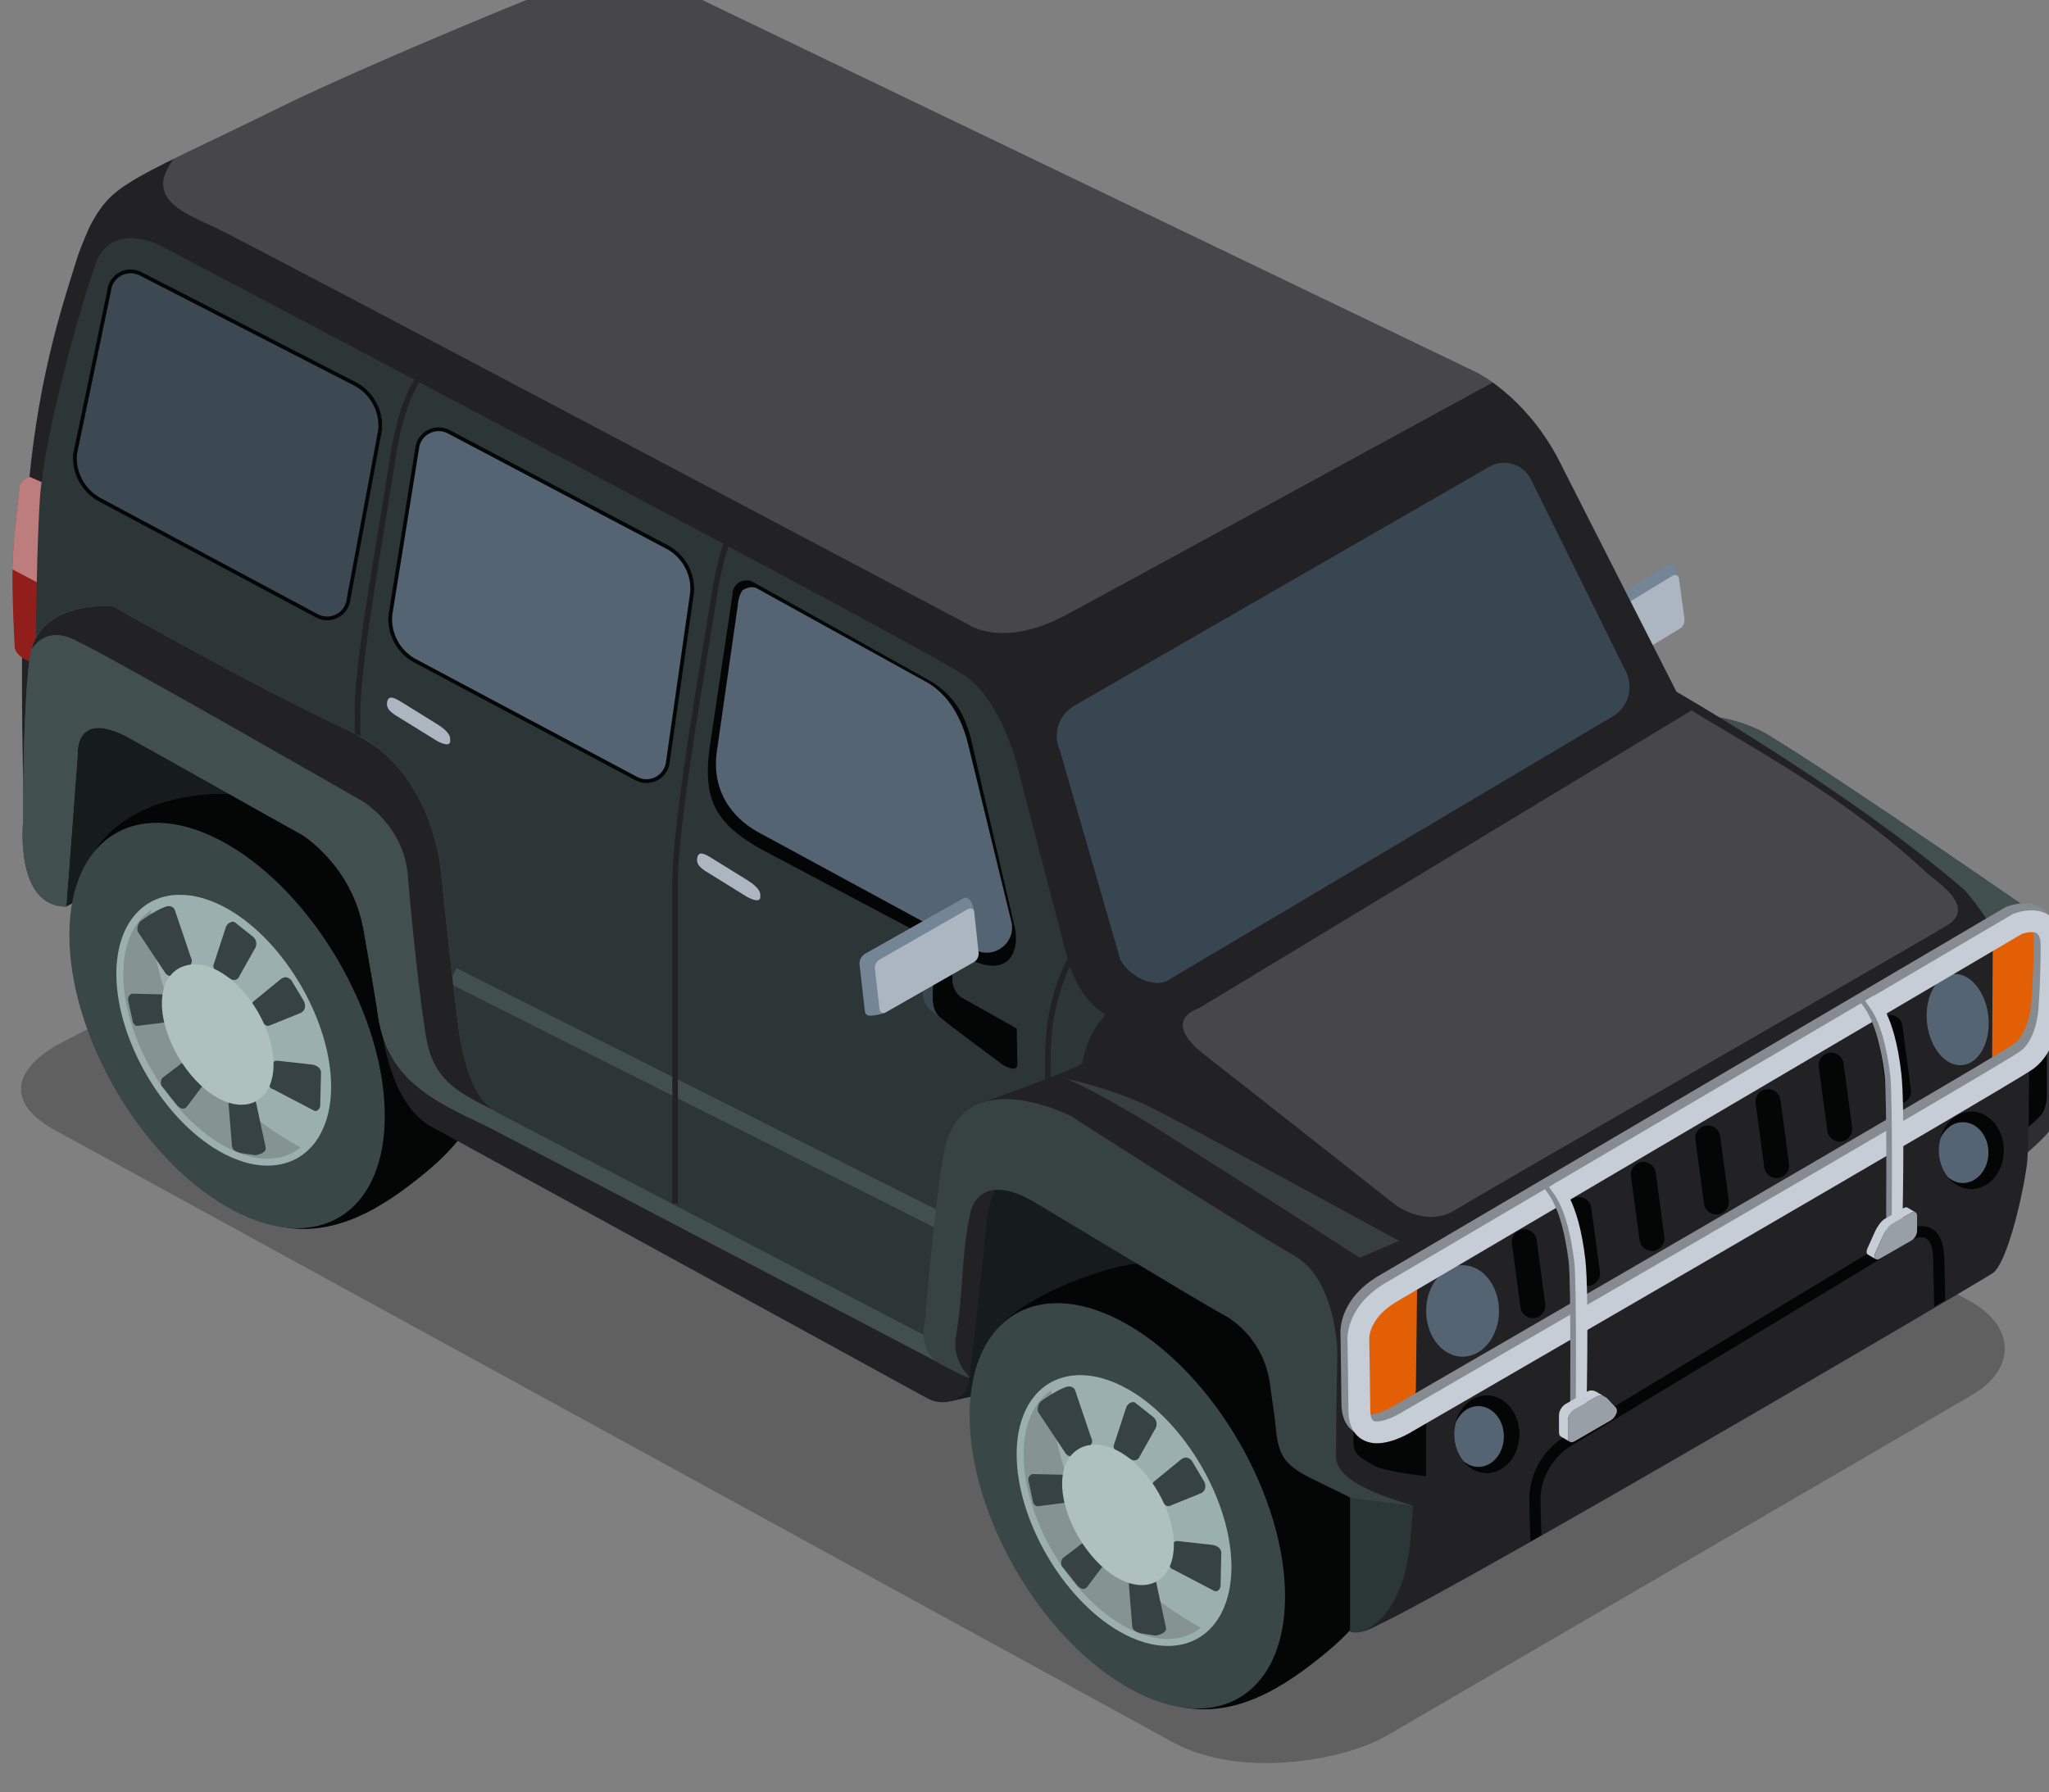 <?xml version="1.0" encoding="UTF-8" standalone="no"?>
<!-- Created with Inkscape (http://www.inkscape.org/) -->

<svg
   xmlns:dc="http://purl.org/dc/elements/1.1/"
   xmlns:cc="http://creativecommons.org/ns#"
   xmlns:rdf="http://www.w3.org/1999/02/22-rdf-syntax-ns#"
   xmlns:svg="http://www.w3.org/2000/svg"
   xmlns="http://www.w3.org/2000/svg"
   xmlns:sodipodi="http://sodipodi.sourceforge.net/DTD/sodipodi-0.dtd"
   xmlns:inkscape="http://www.inkscape.org/namespaces/inkscape"
   width="49.437mm"
   height="43.256mm"
   viewBox="0 0 49.437 43.256"
   version="1.1"
   id="svg300755"
   inkscape:version="0.92.3 (2405546, 2018-03-11)"
   sodipodi:docname="2.svg">
  <rect x="0" y="0" width="49.437" height="43.256" fill="#808080" stroke="none"/>
  <defs
     id="defs300749">
    <clipPath
       clipPathUnits="userSpaceOnUse"
       id="clipPath3256">
      <path
         d="M 1871.12,3284.99 H 2041.3 V 3181.1 h -170.18 z"
         id="path3254"
         inkscape:connector-curvature="0" />
    </clipPath>
    <clipPath
       clipPathUnits="userSpaceOnUse"
       id="clipPath3364">
      <path
         d="m 1903.91,3253.78 h 46.12 v -36.96 h -46.12 z"
         id="path3362"
         inkscape:connector-curvature="0" />
    </clipPath>
    <linearGradient
       x1="0"
       y1="0"
       x2="1"
       y2="0"
       gradientUnits="userSpaceOnUse"
       gradientTransform="matrix(46.115,0,0,-46.115,1903.914,3235.296)"
       spreadMethod="pad"
       id="linearGradient3374">
      <stop
         style="stop-opacity:1;stop-color:#e9e9ea"
         offset="0"
         id="stop3370" />
      <stop
         style="stop-opacity:1;stop-color:#000000"
         offset="1"
         id="stop3372" />
    </linearGradient>
    <clipPath
       clipPathUnits="userSpaceOnUse"
       id="clipPath3400">
      <path
         d="M 1876.66,3270.04 H 1907 v -34.85 h -30.34 z"
         id="path3398"
         inkscape:connector-curvature="0" />
    </clipPath>
    <clipPath
       clipPathUnits="userSpaceOnUse"
       id="clipPath3456">
      <path
         d="m 1978.52,3227.8 h 19.07 v -5.47 h -19.07 z"
         id="path3454"
         inkscape:connector-curvature="0" />
    </clipPath>
    <clipPath
       clipPathUnits="userSpaceOnUse"
       id="clipPath3472">
      <path
         d="m 2019.5,3255.73 h 18.56 v -5.92 h -18.56 z"
         id="path3470"
         inkscape:connector-curvature="0" />
    </clipPath>
    <clipPath
       clipPathUnits="userSpaceOnUse"
       id="clipPath3548">
      <path
         d="m 1965.85,3279.43 h 36.68 v -40.81 h -36.68 z"
         id="path3546"
         inkscape:connector-curvature="0" />
    </clipPath>
    <clipPath
       clipPathUnits="userSpaceOnUse"
       id="clipPath3572">
      <path
         d="m 1934.03,3265.36 h 35.96 v -20.11 h -35.96 z"
         id="path3570"
         inkscape:connector-curvature="0" />
    </clipPath>
    <clipPath
       clipPathUnits="userSpaceOnUse"
       id="clipPath3588">
      <path
         d="m 1968.3,3281.89 h 18.96 v -15.71 h -18.96 z"
         id="path3586"
         inkscape:connector-curvature="0" />
    </clipPath>
    <clipPath
       clipPathUnits="userSpaceOnUse"
       id="clipPath3616">
      <path
         d="m 1883.1,3257.87 h 13.66 v -17.73 h -13.66 z"
         id="path3614"
         inkscape:connector-curvature="0" />
    </clipPath>
    <clipPath
       clipPathUnits="userSpaceOnUse"
       id="clipPath3648">
      <path
         d="m 1962.79,3215.09 h 13.66 v -17.73 h -13.66 z"
         id="path3646"
         inkscape:connector-curvature="0" />
    </clipPath>
    <clipPath
       clipPathUnits="userSpaceOnUse"
       id="clipPath4878">
      <path
         d="m 2061.6,3267.68 h 152.56 V 3181.1 H 2061.6 Z"
         id="path4876"
         inkscape:connector-curvature="0" />
    </clipPath>
    <clipPath
       clipPathUnits="userSpaceOnUse"
       id="clipPath4914">
      <path
         d="m 2082.5,3242.21 h 9.15 v -12.67 h -9.15 z"
         id="path4912"
         inkscape:connector-curvature="0" />
    </clipPath>
    <clipPath
       clipPathUnits="userSpaceOnUse"
       id="clipPath4966">
      <path
         d="m 2145.07,3236.4 h 66.94 v -37.97 h -66.94 z"
         id="path4964"
         inkscape:connector-curvature="0" />
    </clipPath>
    <clipPath
       clipPathUnits="userSpaceOnUse"
       id="clipPath4982">
      <path
         d="m 2162.29,3210.49 h 20.74 v -9.74 h -20.74 z"
         id="path4980"
         inkscape:connector-curvature="0" />
    </clipPath>
    <clipPath
       clipPathUnits="userSpaceOnUse"
       id="clipPath5030">
      <path
         d="m 2147.61,3204.98 h 9.51 v -12.33 h -9.51 z"
         id="path5028"
         inkscape:connector-curvature="0" />
    </clipPath>
    <clipPath
       clipPathUnits="userSpaceOnUse"
       id="clipPath5050">
      <path
         d="m 2206.61,3230.91 h 4.66 v -14.56 h -4.66 z"
         id="path5048"
         inkscape:connector-curvature="0" />
    </clipPath>
    <clipPath
       clipPathUnits="userSpaceOnUse"
       id="clipPath5090">
      <path
         d="m 2174.5,3206.23 h 3.34 v -3.87 h -3.34 z"
         id="path5088"
         inkscape:connector-curvature="0" />
    </clipPath>
    <clipPath
       clipPathUnits="userSpaceOnUse"
       id="clipPath5110">
      <path
         d="m 2095.48,3284.67 h 66.22 v -31.51 h -66.22 z"
         id="path5108"
         inkscape:connector-curvature="0" />
    </clipPath>
    <clipPath
       clipPathUnits="userSpaceOnUse"
       id="clipPath5126">
      <path
         d="m 2151.87,3244.72 h 52.47 v -30.78 h -52.47 z"
         id="path5124"
         inkscape:connector-curvature="0" />
    </clipPath>
    <clipPath
       clipPathUnits="userSpaceOnUse"
       id="clipPath5154">
      <path
         d="m 2107.59,3258.5 h 34.46 v -55.02 h -34.46 z"
         id="path5152"
         inkscape:connector-curvature="0" />
    </clipPath>
    <clipPath
       clipPathUnits="userSpaceOnUse"
       id="clipPath5186">
      <path
         d="m 2127.21,3230.54 h 9.83 v -4.24 h -9.83 z"
         id="path5184"
         inkscape:connector-curvature="0" />
    </clipPath>
    <clipPath
       clipPathUnits="userSpaceOnUse"
       id="clipPath5202">
      <path
         d="m 2072.49,3287.76 h 42.38 v -19.31 h -42.38 z"
         id="path5200"
         inkscape:connector-curvature="0" />
    </clipPath>
    <clipPath
       clipPathUnits="userSpaceOnUse"
       id="clipPath5846">
      <path
         d="m 441.461,3261.88 h 146.603 v -78.61 H 441.461 Z"
         id="path5844"
         inkscape:connector-curvature="0" />
    </clipPath>
    <clipPath
       clipPathUnits="userSpaceOnUse"
       id="clipPath5862">
      <path
         d="m 534.447,3228.29 h 53.047 v -31.76 h -53.047 z"
         id="path5860"
         inkscape:connector-curvature="0" />
    </clipPath>
    <clipPath
       clipPathUnits="userSpaceOnUse"
       id="clipPath5910">
      <path
         d="m 455.897,3259.95 h 58.405 v -62.97 h -58.405 z"
         id="path5908"
         inkscape:connector-curvature="0" />
    </clipPath>
    <clipPath
       clipPathUnits="userSpaceOnUse"
       id="clipPath5926">
      <path
         d="m 480.153,3255.43 h 5.279 v -42.72 h -5.279 z"
         id="path5924"
         inkscape:connector-curvature="0" />
    </clipPath>
    <clipPath
       clipPathUnits="userSpaceOnUse"
       id="clipPath5942">
      <path
         d="m 449.698,3262.12 h 114.897 v -58.11 H 449.698 Z"
         id="path5940"
         inkscape:connector-curvature="0" />
    </clipPath>
    <clipPath
       clipPathUnits="userSpaceOnUse"
       id="clipPath5958">
      <path
         d="m 569.722,3240.37 h 13.569 v -25.21 h -13.569 z"
         id="path5956"
         inkscape:connector-curvature="0" />
    </clipPath>
    <clipPath
       clipPathUnits="userSpaceOnUse"
       id="clipPath216">
      <path
         d="M 1347.02,3255.05 H 1482.6 V 3181.1 H 1347.02 Z"
         id="path214"
         inkscape:connector-curvature="0" />
    </clipPath>
    <clipPath
       clipPathUnits="userSpaceOnUse"
       id="clipPath368">
      <path
         d="m 1426.42,3253.06 h 52.99 v -34.62 h -52.99 z"
         id="path366"
         inkscape:connector-curvature="0" />
    </clipPath>
    <clipPath
       clipPathUnits="userSpaceOnUse"
       id="clipPath384">
      <path
         d="m 1418.31,3227.91 h 22.89 v -12.26 h -22.89 z"
         id="path382"
         inkscape:connector-curvature="0" />
    </clipPath>
    <clipPath
       clipPathUnits="userSpaceOnUse"
       id="clipPath408">
      <path
         d="m 1346.43,3269.04 h 2.26 v -7.33 h -2.26 z"
         id="path406"
         inkscape:connector-curvature="0" />
    </clipPath>
    <clipPath
       clipPathUnits="userSpaceOnUse"
       id="clipPath620">
      <path
         d="m 1356.73,3303.72 h 90.88 v -45.36 h -90.88 z"
         id="path618"
         inkscape:connector-curvature="0" />
    </clipPath>
    <clipPath
       clipPathUnits="userSpaceOnUse"
       id="clipPath636">
      <path
         d="m 1522.66,3261.56 h 147.27 v -80.46 h -147.27 z"
         id="path634"
         inkscape:connector-curvature="0" />
    </clipPath>
    <clipPath
       clipPathUnits="userSpaceOnUse"
       id="clipPath820">
      <path
         d="M 1557.54,3229.73 Z"
         id="path818"
         inkscape:connector-curvature="0" />
    </clipPath>
    <clipPath
       clipPathUnits="userSpaceOnUse"
       id="clipPath852">
      <path
         d="m 1566.63,3300.03 h 94.05 v -50.97 h -94.05 z"
         id="path850"
         inkscape:connector-curvature="0" />
    </clipPath>
    <clipPath
       clipPathUnits="userSpaceOnUse"
       id="clipPath896">
      <path
         d="m 1626.43,3225.22 h 4.82 v -15.59 h -4.82 z"
         id="path894"
         inkscape:connector-curvature="0" />
    </clipPath>
    <clipPath
       clipPathUnits="userSpaceOnUse"
       id="clipPath916">
      <path
         d="m 1668.97,3248.32 h 4.16 v -14.83 h -4.16 z"
         id="path914"
         inkscape:connector-curvature="0" />
    </clipPath>
    <clipPath
       clipPathUnits="userSpaceOnUse"
       id="clipPath932">
      <path
         d="m 1623.86,3209.27 h 5.41 v -13.89 h -5.41 z"
         id="path930"
         inkscape:connector-curvature="0" />
    </clipPath>
    <clipPath
       clipPathUnits="userSpaceOnUse"
       id="clipPath984">
      <path
         d="M 2241.54,3263.38 H 2392.1 V 3181.1 H 2241.54 Z"
         id="path982"
         inkscape:connector-curvature="0" />
    </clipPath>
    <clipPath
       clipPathUnits="userSpaceOnUse"
       id="clipPath1068">
      <path
         d="m 2250.46,3246.87 h 10.19 v -13.23 h -10.19 z"
         id="path1066"
         inkscape:connector-curvature="0" />
    </clipPath>
    <clipPath
       clipPathUnits="userSpaceOnUse"
       id="clipPath1096">
      <path
         d="m 2325.12,3205.39 h 10.19 v -13.23 h -10.19 z"
         id="path1094"
         inkscape:connector-curvature="0" />
    </clipPath>
    <clipPath
       clipPathUnits="userSpaceOnUse"
       id="clipPath1116">
      <path
         d="m 2341.56,3247.6 h 48.81 v -37.16 h -48.81 z"
         id="path1114"
         inkscape:connector-curvature="0" />
    </clipPath>
    <clipPath
       clipPathUnits="userSpaceOnUse"
       id="clipPath1152">
      <path
         d="m 2261.03,3256.13 h 5.5 v -8.41 h -5.5 z"
         id="path1150"
         inkscape:connector-curvature="0" />
    </clipPath>
    <clipPath
       clipPathUnits="userSpaceOnUse"
       id="clipPath1172">
      <path
         d="m 2346.72,3241.54 h 46.4 v -33.45 h -46.4 z"
         id="path1170"
         inkscape:connector-curvature="0" />
    </clipPath>
    <clipPath
       clipPathUnits="userSpaceOnUse"
       id="clipPath1192">
      <path
         d="m 2266.76,3261.85 h 43.66 v -45.63 h -43.66 z"
         id="path1190"
         inkscape:connector-curvature="0" />
    </clipPath>
    <clipPath
       clipPathUnits="userSpaceOnUse"
       id="clipPath1216">
      <path
         d="m 2243.45,3285.5 h 63.5 v -24.87 h -63.5 z"
         id="path1214"
         inkscape:connector-curvature="0" />
    </clipPath>
    <clipPath
       clipPathUnits="userSpaceOnUse"
       id="clipPath1236">
      <path
         d="m 2297.91,3280.49 h 66.9 v -34.76 h -66.9 z"
         id="path1234"
         inkscape:connector-curvature="0" />
    </clipPath>
    <clipPath
       clipPathUnits="userSpaceOnUse"
       id="clipPath1252">
      <path
         d="m 2364.67,3231.43 h 22.31 v -17.6 h -22.31 z"
         id="path1250"
         inkscape:connector-curvature="0" />
    </clipPath>
    <clipPath
       clipPathUnits="userSpaceOnUse"
       id="clipPath1280">
      <path
         d="m 2419.57,3263.23 h 158.01 v -82.13 h -158.01 z"
         id="path1278"
         inkscape:connector-curvature="0" />
    </clipPath>
    <clipPath
       clipPathUnits="userSpaceOnUse"
       id="clipPath1300">
      <path
         d="m 2526.61,3269.04 h 4.28 v -7.82 h -4.28 z"
         id="path1298"
         inkscape:connector-curvature="0" />
    </clipPath>
    <clipPath
       clipPathUnits="userSpaceOnUse"
       id="clipPath1400">
      <path
         d="m 2482.43,3253.79 h 83.72 v -49.2 h -83.72 z"
         id="path1398"
         inkscape:connector-curvature="0" />
    </clipPath>
    <clipPath
       clipPathUnits="userSpaceOnUse"
       id="clipPath1416">
      <path
         d="m 2423,3257.2 h 97.84 v -69.67 H 2423 Z"
         id="path1414"
         inkscape:connector-curvature="0" />
    </clipPath>
    <clipPath
       clipPathUnits="userSpaceOnUse"
       id="clipPath1432">
      <path
         d="m 2432.04,3283.95 h 141.05 v -93.24 h -141.05 z"
         id="path1430"
         inkscape:connector-curvature="0" />
    </clipPath>
    <clipPath
       clipPathUnits="userSpaceOnUse"
       id="clipPath1460">
      <path
         d="m 2568.33,3223.82 h 4.76 v -11.13 h -4.76 z"
         id="path1458"
         inkscape:connector-curvature="0" />
    </clipPath>
    <clipPath
       clipPathUnits="userSpaceOnUse"
       id="clipPath1488">
      <path
         d="m 2566.17,3235.24 h 4.5 v -6.52 h -4.5 z"
         id="path1486"
         inkscape:connector-curvature="0" />
    </clipPath>
    <clipPath
       clipPathUnits="userSpaceOnUse"
       id="clipPath1556">
      <path
         d="m 2507.78,3227.36 h 20.83 v -6.02 h -20.83 z"
         id="path1554"
         inkscape:connector-curvature="0" />
    </clipPath>
    <clipPath
       clipPathUnits="userSpaceOnUse"
       id="clipPath1576">
      <path
         d="m 2546.07,3247.24 h 10.1 v -10.8 h -10.1 z"
         id="path1574"
         inkscape:connector-curvature="0" />
    </clipPath>
    <clipPath
       clipPathUnits="userSpaceOnUse"
       id="clipPath1604">
      <path
         d="m 2428.93,3263.96 h 11.87 v -10.86 h -11.87 z"
         id="path1602"
         inkscape:connector-curvature="0" />
    </clipPath>
    <clipPath
       clipPathUnits="userSpaceOnUse"
       id="clipPath1636">
      <path
         d="m 2521.04,3197.55 h 16.61 v -7.84 h -16.61 z"
         id="path1634"
         inkscape:connector-curvature="0" />
    </clipPath>
    <clipPath
       clipPathUnits="userSpaceOnUse"
       id="clipPath1664">
      <path
         d="m 2459.87,3238.17 h 8.56 v -3.12 h -8.56 z"
         id="path1662"
         inkscape:connector-curvature="0" />
    </clipPath>
    <clipPath
       clipPathUnits="userSpaceOnUse"
       id="clipPath1712">
      <path
         d="m 2476.6,3269.18 h 53.16 v -34.71 h -53.16 z"
         id="path1710"
         inkscape:connector-curvature="0" />
    </clipPath>
    <clipPath
       clipPathUnits="userSpaceOnUse"
       id="clipPath1740">
      <path
         d="m 2477.14,3271.22 h 58.05 v -40.05 h -58.05 z"
         id="path1738"
         inkscape:connector-curvature="0" />
    </clipPath>
    <clipPath
       clipPathUnits="userSpaceOnUse"
       id="clipPath3256-1">
      <path
         d="M 1871.12,3284.99 H 2041.3 V 3181.1 h -170.18 z"
         id="path3254-5"
         inkscape:connector-curvature="0" />
    </clipPath>
    <clipPath
       clipPathUnits="userSpaceOnUse"
       id="clipPath3364-0">
      <path
         d="m 1903.91,3253.78 h 46.12 v -36.96 h -46.12 z"
         id="path3362-3"
         inkscape:connector-curvature="0" />
    </clipPath>
    <clipPath
       clipPathUnits="userSpaceOnUse"
       id="clipPath3400-4">
      <path
         d="M 1876.66,3270.04 H 1907 v -34.85 h -30.34 z"
         id="path3398-7"
         inkscape:connector-curvature="0" />
    </clipPath>
    <clipPath
       clipPathUnits="userSpaceOnUse"
       id="clipPath3456-4">
      <path
         d="m 1978.52,3227.8 h 19.07 v -5.47 h -19.07 z"
         id="path3454-4"
         inkscape:connector-curvature="0" />
    </clipPath>
    <clipPath
       clipPathUnits="userSpaceOnUse"
       id="clipPath3472-7">
      <path
         d="m 2019.5,3255.73 h 18.56 v -5.92 h -18.56 z"
         id="path3470-2"
         inkscape:connector-curvature="0" />
    </clipPath>
    <clipPath
       clipPathUnits="userSpaceOnUse"
       id="clipPath3548-8">
      <path
         d="m 1965.85,3279.43 h 36.68 v -40.81 h -36.68 z"
         id="path3546-9"
         inkscape:connector-curvature="0" />
    </clipPath>
    <clipPath
       clipPathUnits="userSpaceOnUse"
       id="clipPath3572-1">
      <path
         d="m 1934.03,3265.36 h 35.96 v -20.11 h -35.96 z"
         id="path3570-2"
         inkscape:connector-curvature="0" />
    </clipPath>
    <clipPath
       clipPathUnits="userSpaceOnUse"
       id="clipPath3588-6">
      <path
         d="m 1968.3,3281.89 h 18.96 v -15.71 h -18.96 z"
         id="path3586-4"
         inkscape:connector-curvature="0" />
    </clipPath>
    <clipPath
       clipPathUnits="userSpaceOnUse"
       id="clipPath3616-7">
      <path
         d="m 1883.1,3257.87 h 13.66 v -17.73 h -13.66 z"
         id="path3614-7"
         inkscape:connector-curvature="0" />
    </clipPath>
    <clipPath
       clipPathUnits="userSpaceOnUse"
       id="clipPath3648-7">
      <path
         d="m 1962.79,3215.09 h 13.66 v -17.73 h -13.66 z"
         id="path3646-5"
         inkscape:connector-curvature="0" />
    </clipPath>
    <clipPath
       clipPathUnits="userSpaceOnUse"
       id="clipPath216-1">
      <path
         d="M 1347.02,3255.05 H 1482.6 V 3181.1 H 1347.02 Z"
         id="path214-7"
         inkscape:connector-curvature="0" />
    </clipPath>
    <clipPath
       clipPathUnits="userSpaceOnUse"
       id="clipPath368-2">
      <path
         d="m 1426.42,3253.06 h 52.99 v -34.62 h -52.99 z"
         id="path366-5"
         inkscape:connector-curvature="0" />
    </clipPath>
    <clipPath
       clipPathUnits="userSpaceOnUse"
       id="clipPath384-7">
      <path
         d="m 1418.31,3227.91 h 22.89 v -12.26 h -22.89 z"
         id="path382-7"
         inkscape:connector-curvature="0" />
    </clipPath>
    <clipPath
       clipPathUnits="userSpaceOnUse"
       id="clipPath408-3">
      <path
         d="m 1346.43,3269.04 h 2.26 v -7.33 h -2.26 z"
         id="path406-5"
         inkscape:connector-curvature="0" />
    </clipPath>
    <clipPath
       clipPathUnits="userSpaceOnUse"
       id="clipPath620-8">
      <path
         d="m 1356.73,3303.72 h 90.88 v -45.36 h -90.88 z"
         id="path618-6"
         inkscape:connector-curvature="0" />
    </clipPath>
  </defs>
  <sodipodi:namedview
     id="base"
     pagecolor="#ffffff"
     bordercolor="#666666"
     borderopacity="1.0"
     inkscape:pageopacity="0.0"
     inkscape:pageshadow="2"
     inkscape:zoom="0.35"
     inkscape:cx="275.78633"
     inkscape:cy="-397.69611"
     inkscape:document-units="mm"
     inkscape:current-layer="layer1"
     showgrid="false"
     inkscape:window-width="1366"
     inkscape:window-height="716"
     inkscape:window-x="-8"
     inkscape:window-y="-8"
     inkscape:window-maximized="1"
     fit-margin-top="0"
     fit-margin-left="0"
     fit-margin-right="0"
     fit-margin-bottom="0" />
  <g
     inkscape:label="Layer 1"
     inkscape:groupmode="layer"
     id="layer1"
     transform="translate(150.454,-0.353)">
    <g
       transform="matrix(0.353,0,0,-0.353,-625.443,1165.831)"
       id="g194389">
      <g
         id="g210">
        <g
           id="g212" />
        <g
           id="g224">
          <g
             style="opacity:0.33"
             id="g222"
             clip-path="url(#clipPath216-1)">
            <g
               id="g220"
               transform="translate(1480.303,3212.638)">
              <path
                 inkscape:connector-curvature="0"
                 id="path218"
                 style="fill:#1d1d1f;fill-opacity:1;fill-rule:nonzero;stroke:none"
                 d="m 0,0 c 3.053,-1.762 3.071,-4.621 0.033,-6.387 l -39.971,-23.272 c -3.035,-1.761 -10.33,-3.032 -14.962,-0.265 l -76.252,41.76 c -3.051,1.763 -2.727,3.947 0.304,5.708 l 45.24,23.544 c 3.037,1.763 7.972,1.763 11.026,0.002 z" />
            </g>
          </g>
        </g>
      </g>
      <g
         transform="translate(1438.714,3213.256)"
         id="g226">
        <path
           inkscape:connector-curvature="0"
           id="path228"
           style="fill:#2e2e30;fill-opacity:1;fill-rule:nonzero;stroke:none"
           d="m 0,0 45.204,25.092 c 0,0 2.115,0.38 2.469,-1.505 0.258,-1.38 0.156,-9.171 0.156,-9.171 0,0 -0.008,-2.22 -0.886,-3.353 C 45.806,9.592 39.986,5.177 39.986,5.177 Z" />
      </g>
      <g
         transform="translate(1485.48,3229.953)"
         id="g230">
        <path
           inkscape:connector-curvature="0"
           id="path232"
           style="fill:#040505;fill-opacity:1;fill-rule:nonzero;stroke:none"
           d="m 0,0 v -3.13 c 0,0 0.031,-0.573 -0.221,-1.149 -0.256,-0.573 -1.95,-1.787 -1.95,-1.787 l -0.159,4.469 z" />
      </g>
      <g
         transform="translate(1459.594,3263.027)"
         id="g234">
        <path
           inkscape:connector-curvature="0"
           id="path236"
           style="fill:#748696;fill-opacity:1;fill-rule:nonzero;stroke:none"
           d="m 0,0 -6.648,-4 c -0.256,-0.164 -0.391,-0.462 -0.348,-0.763 l 0.456,-3.182 c 0.024,-0.183 0.192,-0.289 0.36,-0.266 l 0.002,-0.006 c 0,0 0.503,0.021 0.998,0.226 0.081,0.033 0.164,0.223 0.24,0.499 l 4.961,3.013 c 0.254,0.165 0.392,0.463 0.351,0.764 L 0.74,-0.937 C 0.71,-0.707 0.502,0.186 0,0" />
      </g>
      <g
         transform="translate(1460.334,3262.097)"
         id="g238">
        <path
           inkscape:connector-curvature="0"
           id="path240"
           style="fill:#acb6c1;fill-opacity:1;fill-rule:nonzero;stroke:none"
           d="m 0,0 c -0.03,0.196 -0.252,0.301 -0.42,0.191 l -5.961,-3.628 c -0.218,-0.141 -0.337,-0.398 -0.3,-0.656 l 0.393,-2.748 c 0.029,-0.199 0.253,-0.301 0.423,-0.194 l 5.937,3.603 c 0.217,0.141 0.336,0.398 0.304,0.657 z" />
      </g>
      <g
         transform="translate(1466.487,3251.372)"
         id="g242">
        <path
           inkscape:connector-curvature="0"
           id="path244"
           style="fill:#424f4f;fill-opacity:1;fill-rule:nonzero;stroke:none"
           d="m 0,0 c 5.421,-3.313 19.06,-12.785 19.06,-12.785 l -0.584,-6.652 -4.168,1.29 -23.79,16.806 c 0,0 2.016,1.768 3.448,2.397 C -4.502,1.725 -1.725,1.056 0,0" />
      </g>
      <g
         transform="translate(1410.529,3205.834)"
         id="g246">
        <path
           inkscape:connector-curvature="0"
           id="path248"
           style="fill:#161c1c;fill-opacity:1;fill-rule:nonzero;stroke:none"
           d="m 0,0 1.979,0.446 23.56,2.873 0.538,17.926 -27.58,-1.213 z" />
      </g>
      <g
         transform="translate(1438.484,3190.919)"
         id="g250">
        <path
           inkscape:connector-curvature="0"
           id="path252"
           style="fill:#040505;fill-opacity:1;fill-rule:nonzero;stroke:none"
           d="m 0,0 c 0,0 -0.75,-1.029 -2.295,-2.293 -2.639,-2.165 -6.321,-4.783 -10.551,-3.519 -2.203,0.66 -12.375,24.942 -12.375,24.942 0,0 0.669,2.099 6.233,4.197 3.383,1.277 5.25,1.218 6.959,0.829 4.127,-0.941 8.937,-3.254 12.004,-12.194 C 2.286,5.221 0,0 0,0" />
      </g>
      <g
         transform="translate(1433.41,3192.463)"
         id="g254">
        <path
           inkscape:connector-curvature="0"
           id="path256"
           style="fill:#394747;fill-opacity:1;fill-rule:nonzero;stroke:none"
           d="m 0,0 c -0.013,-4.305 -1.943,-6.991 -4.856,-7.534 -1.709,-0.318 -3.76,0.103 -5.958,1.372 -5.944,3.43 -10.762,11.779 -10.744,18.607 0.023,6.83 4.873,9.593 10.814,6.162 C -4.799,15.176 0.02,6.829 0,0" />
      </g>
      <g
         transform="translate(1422.071,3190.108)"
         id="g258">
        <path
           inkscape:connector-curvature="0"
           id="path260"
           style="fill:#9aafae;fill-opacity:1;fill-rule:nonzero;stroke:none"
           d="m 0,0 c -3.876,2.237 -7.019,7.682 -7.005,12.136 0.01,3.268 1.719,5.38 4.355,5.38 1.051,0 2.169,-0.339 3.322,-1.002 C 4.543,14.275 7.688,8.832 7.676,4.38 7.663,1.11 5.953,-1 3.317,-1 2.268,-1 1.151,-0.662 0,0" />
      </g>
      <g
         transform="translate(1427.654,3190.355)"
         id="g262">
        <path
           inkscape:connector-curvature="0"
           id="path264"
           style="fill:#859392;fill-opacity:1;fill-rule:nonzero;stroke:none"
           d="m 0,0 c -0.613,-0.5 -1.38,-0.775 -2.266,-0.775 -0.964,0 -2.002,0.318 -3.08,0.942 -3.744,2.159 -6.781,7.419 -6.77,11.719 0.009,2 0.696,3.524 1.859,4.311 l 0.056,0.019 C -10.201,16.216 -10.783,5.901 0,0" />
      </g>
      <g
         transform="translate(1420.151,3203.367)"
         id="g266">
        <path
           inkscape:connector-curvature="0"
           id="path268"
           style="fill:#374244;fill-opacity:1;fill-rule:nonzero;stroke:none"
           d="M 0,0 C 0.134,-0.228 0.074,-0.509 -0.134,-0.634 L -1.14,-1.239 c -0.208,-0.124 -0.486,-0.045 -0.62,0.179 l -1.836,2.761 c -0.136,0.229 0.003,0.668 0.21,0.793 0,0 0.925,0.686 1.66,0.948 0.227,0.083 0.489,0.044 0.622,-0.179 z" />
      </g>
      <g
         transform="translate(1423.457,3202.027)"
         id="g270">
        <path
           inkscape:connector-curvature="0"
           id="path272"
           style="fill:#374244;fill-opacity:1;fill-rule:nonzero;stroke:none"
           d="m 0,0 c -0.079,-0.186 -0.301,-0.287 -0.526,-0.193 l -0.941,0.522 c -0.226,0.094 -0.348,0.32 -0.272,0.506 l 0.845,2.582 c 0.075,0.189 0.351,0.411 0.579,0.316 L 0.843,2.813 C 1.134,2.626 1.318,2.258 1.029,1.838 Z" />
      </g>
      <g
         transform="translate(1425.544,3198.689)"
         id="g274">
        <path
           inkscape:connector-curvature="0"
           id="path276"
           style="fill:#374244;fill-opacity:1;fill-rule:nonzero;stroke:none"
           d="m 0,0 c -0.163,-0.082 -0.392,0.044 -0.511,0.279 l -0.513,0.88 C -1.143,1.394 -1.37,1.458 -0.986,1.744 L 0.771,3.181 C 0.932,3.263 1.122,3.436 1.479,3.106 L 2.364,1.615 C 2.525,1.17 2.295,0.947 2.135,0.866 Z" />
      </g>
      <g
         transform="translate(1416.519,3198.661)"
         id="g278">
        <path
           inkscape:connector-curvature="0"
           id="path280"
           style="fill:#374244;fill-opacity:1;fill-rule:nonzero;stroke:none"
           d="M 0,0 C -0.165,-0.02 -0.326,0.159 -0.357,0.401 L -0.65,1.763 c -0.032,0.242 0.132,0.414 0.294,0.436 L 1.868,2.149 C 2.036,2.168 2.196,1.988 2.226,1.744 L 2.341,0.742 C 2.372,0.501 2.261,0.287 2.099,0.267 Z" />
      </g>
      <g
         transform="translate(1425.785,3194.327)"
         id="g282">
        <path
           inkscape:connector-curvature="0"
           id="path284"
           style="fill:#374244;fill-opacity:1;fill-rule:nonzero;stroke:none"
           d="m 0,0 c -0.205,0.041 -0.335,0.266 -0.289,0.508 l 0.154,1.074 C -0.089,1.823 0.111,1.989 0.319,1.95 L 2.687,1.688 C 2.896,1.649 3.269,1.503 3.269,1.133 L 3.217,-1.134 C 3.169,-1.376 3.023,-1.514 2.819,-1.475 Z" />
      </g>
      <g
         transform="translate(1420.948,3194.558)"
         id="g286">
        <path
           inkscape:connector-curvature="0"
           id="path288"
           style="fill:#374244;fill-opacity:1;fill-rule:nonzero;stroke:none"
           d="m 0,0 c 0.09,0.13 0.218,0.325 0.034,0.48 l -0.97,1.137 C -1.117,1.77 -1.498,1.53 -1.669,1.359 L -2.74,0.545 C -2.832,0.417 -2.921,0.092 -2.736,-0.063 l 1.047,-1.307 c 0.183,-0.157 0.403,-0.305 0.637,-0.034 z" />
      </g>
      <g
         transform="translate(1422.746,3193.181)"
         id="g290">
        <path
           inkscape:connector-curvature="0"
           id="path292"
           style="fill:#374244;fill-opacity:1;fill-rule:nonzero;stroke:none"
           d="M 0,0 C -0.035,0.216 0.005,0.543 0.232,0.584 L 1.346,0.699 C 1.574,0.737 1.813,0.513 1.852,0.302 L 2.528,-2.84 C 2.578,-3.205 2.042,-3.324 1.812,-3.363 l -0.958,0.144 c -0.51,0.13 -0.594,0.269 -0.633,0.48 z" />
      </g>
      <g
         transform="translate(1421.916,3193.785)"
         id="g294">
        <path
           inkscape:connector-curvature="0"
           id="path296"
           style="fill:#aec1bf;fill-opacity:1;fill-rule:nonzero;stroke:none"
           d="m 0,0 c -2.028,1.172 -3.747,4.106 -3.742,6.437 0.006,1.664 0.94,2.65 2.267,2.65 0.538,0 1.112,-0.174 1.704,-0.515 C 2.258,7.401 3.902,4.55 3.895,2.222 3.89,0.558 3.029,-0.516 1.701,-0.516 1.165,-0.516 0.593,-0.344 0,0" />
      </g>
      <g
         transform="translate(1350.09,3239.653)"
         id="g298">
        <path
           inkscape:connector-curvature="0"
           id="path300"
           style="fill:#161c1c;fill-opacity:1;fill-rule:nonzero;stroke:none"
           d="M 0,0 2.813,1.472 20.499,4.665 3.963,16.413 -0.732,8.675 Z" />
      </g>
      <g
         transform="translate(1376.949,3223.757)"
         id="g302">
        <path
           inkscape:connector-curvature="0"
           id="path304"
           style="fill:#040505;fill-opacity:1;fill-rule:nonzero;stroke:none"
           d="m 0,0 c 0,0 -0.75,-1.028 -2.293,-2.292 -2.639,-2.165 -6.325,-4.782 -10.553,-3.518 -2.202,0.659 -12.373,24.941 -12.373,24.941 0,0 1.54,3.875 7.865,4.429 6.329,0.554 13.559,-4.943 13.559,-4.943 z" />
      </g>
      <g
         transform="translate(1371.877,3225.302)"
         id="g306">
        <path
           inkscape:connector-curvature="0"
           id="path308"
           style="fill:#394747;fill-opacity:1;fill-rule:nonzero;stroke:none"
           d="m 0,0 c -0.014,-4.303 -1.944,-6.991 -4.857,-7.535 -1.713,-0.317 -3.759,0.106 -5.956,1.373 -5.947,3.431 -10.763,11.78 -10.744,18.608 0.018,6.83 4.869,9.594 10.813,6.161 C -4.8,15.176 0.02,6.829 0,0" />
      </g>
      <g
         transform="translate(1360.537,3222.949)"
         id="g310">
        <path
           inkscape:connector-curvature="0"
           id="path312"
           style="fill:#9aafae;fill-opacity:1;fill-rule:nonzero;stroke:none"
           d="m 0,0 c -3.876,2.236 -7.019,7.683 -7.006,12.134 0.01,3.267 1.719,5.38 4.356,5.38 1.051,0 2.166,-0.339 3.32,-1.002 C 4.545,14.273 7.686,8.831 7.673,4.378 7.662,1.108 5.954,-1.002 3.317,-1.002 2.267,-1.002 1.151,-0.664 0,0" />
      </g>
      <g
         transform="translate(1366.119,3223.193)"
         id="g314">
        <path
           inkscape:connector-curvature="0"
           id="path316"
           style="fill:#859392;fill-opacity:1;fill-rule:nonzero;stroke:none"
           d="m 0,0 c -0.613,-0.499 -1.381,-0.774 -2.265,-0.774 -0.965,0 -2.003,0.318 -3.08,0.941 -3.745,2.161 -6.78,7.418 -6.77,11.72 0.008,2.001 0.697,3.524 1.859,4.311 l 0.056,0.02 C -10.2,16.218 -10.783,5.901 0,0" />
      </g>
      <g
         transform="translate(1358.615,3236.204)"
         id="g318">
        <path
           inkscape:connector-curvature="0"
           id="path320"
           style="fill:#374244;fill-opacity:1;fill-rule:nonzero;stroke:none"
           d="m 0,0 c 0.136,-0.226 0.075,-0.507 -0.133,-0.633 l -1.008,-0.605 c -0.206,-0.124 -0.484,-0.044 -0.619,0.181 l -1.834,2.761 c -0.135,0.228 0.004,0.667 0.21,0.791 0,0 0.922,0.686 1.66,0.948 0.23,0.083 0.486,0.046 0.621,-0.179 z" />
      </g>
      <g
         transform="translate(1361.92,3234.867)"
         id="g322">
        <path
           inkscape:connector-curvature="0"
           id="path324"
           style="fill:#374244;fill-opacity:1;fill-rule:nonzero;stroke:none"
           d="M 0,0 C -0.077,-0.187 -0.298,-0.288 -0.523,-0.193 L -1.464,0.328 C -1.69,0.422 -1.812,0.649 -1.736,0.834 l 0.843,2.583 c 0.079,0.189 0.352,0.411 0.58,0.317 L 0.846,2.81 C 1.135,2.626 1.32,2.256 1.031,1.836 Z" />
      </g>
      <g
         transform="translate(1364.008,3231.526)"
         id="g326">
        <path
           inkscape:connector-curvature="0"
           id="path328"
           style="fill:#374244;fill-opacity:1;fill-rule:nonzero;stroke:none"
           d="m 0,0 c -0.161,-0.081 -0.39,0.043 -0.508,0.28 l -0.515,0.879 c -0.119,0.238 -0.344,0.299 0.04,0.587 L 0.773,3.183 C 0.935,3.265 1.121,3.438 1.479,3.106 L 2.367,1.618 C 2.525,1.171 2.297,0.949 2.136,0.866 Z" />
      </g>
      <g
         transform="translate(1354.983,3231.501)"
         id="g330">
        <path
           inkscape:connector-curvature="0"
           id="path332"
           style="fill:#374244;fill-opacity:1;fill-rule:nonzero;stroke:none"
           d="m 0,0 c -0.167,-0.021 -0.325,0.158 -0.354,0.402 l -0.295,1.361 c -0.03,0.241 0.13,0.414 0.295,0.437 L 1.869,2.149 C 2.036,2.167 2.194,1.987 2.228,1.746 L 2.343,0.742 C 2.371,0.501 2.263,0.286 2.099,0.267 Z" />
      </g>
      <g
         transform="translate(1364.25,3227.166)"
         id="g334">
        <path
           inkscape:connector-curvature="0"
           id="path336"
           style="fill:#374244;fill-opacity:1;fill-rule:nonzero;stroke:none"
           d="m 0,0 c -0.203,0.04 -0.335,0.267 -0.286,0.508 l 0.151,1.074 c 0.045,0.24 0.247,0.406 0.451,0.367 L 2.688,1.687 C 2.896,1.649 3.27,1.502 3.27,1.132 L 3.215,-1.132 C 3.17,-1.377 3.023,-1.513 2.822,-1.474 Z" />
      </g>
      <g
         transform="translate(1359.417,3227.398)"
         id="g338">
        <path
           inkscape:connector-curvature="0"
           id="path340"
           style="fill:#374244;fill-opacity:1;fill-rule:nonzero;stroke:none"
           d="M 0,0 C 0.088,0.128 0.215,0.325 0.031,0.48 L -0.938,1.617 C -1.121,1.77 -1.501,1.529 -1.673,1.357 L -2.742,0.543 C -2.835,0.416 -2.923,0.091 -2.739,-0.063 l 1.045,-1.309 c 0.186,-0.158 0.406,-0.305 0.64,-0.032 z" />
      </g>
      <g
         transform="translate(1361.212,3226.019)"
         id="g342">
        <path
           inkscape:connector-curvature="0"
           id="path344"
           style="fill:#374244;fill-opacity:1;fill-rule:nonzero;stroke:none"
           d="M 0,0 C -0.037,0.215 0.004,0.545 0.233,0.585 L 1.347,0.698 C 1.574,0.738 1.815,0.515 1.852,0.302 L 2.527,-2.839 C 2.576,-3.205 2.041,-3.324 1.813,-3.363 l -0.959,0.146 c -0.51,0.127 -0.595,0.266 -0.633,0.478 z" />
      </g>
      <g
         transform="translate(1360.381,3226.624)"
         id="g346">
        <path
           inkscape:connector-curvature="0"
           id="path348"
           style="fill:#aec1bf;fill-opacity:1;fill-rule:nonzero;stroke:none"
           d="M 0,0 C -2.027,1.17 -3.747,4.106 -3.738,6.438 -3.736,8.1 -2.8,9.085 -1.472,9.085 -0.937,9.085 -0.364,8.914 0.23,8.572 2.257,7.402 3.903,4.552 3.895,2.221 3.89,0.558 3.029,-0.516 1.701,-0.516 1.165,-0.516 0.594,-0.343 0,0" />
      </g>
      <g
         transform="translate(1437.853,3210.287)"
         id="g350">
        <path
           inkscape:connector-curvature="0"
           id="path352"
           style="fill:#2b3636;fill-opacity:1;fill-rule:nonzero;stroke:none"
           d="m 0,0 v -20.207 c 0,0 1.436,-0.574 3.539,2.01 2.108,2.587 4.217,18.007 4.217,18.007 z" />
      </g>
      <g
         transform="translate(1354.244,3252.81)"
         id="g354">
        <path
           inkscape:connector-curvature="0"
           id="path356"
           style="fill:#222224;fill-opacity:1;fill-rule:nonzero;stroke:none"
           d="m 0,0 c -2.683,1.15 -3.99,-1.31 -4.118,-3.352 l 0.025,-9.743 c -1.589,1.074 -2.848,2.655 -2.897,4.573 -0.116,4.344 -0.448,16.509 0.304,24.409 0.731,7.675 2.429,12.487 3.333,15.429 0.1,0.329 0.704,1.808 0.863,2.108 0.862,1.629 1.59,2.217 2.554,2.84 1.882,1.221 5.086,2.588 10.455,5.247 5.373,2.658 19.551,8.566 21.69,9.192 1.421,0.418 2.944,0.171 4.262,-0.504 L 92.257,23.367 c 0,0 3.195,-1.532 5.494,-5.745 L 105.92,1.533 c 0,0 12.006,-6.897 19.666,-13.536 0,0 4.432,-4.605 4.432,-11.405 0,-1.919 0,-6.377 -0.157,-7.464 -0.359,-2.541 -1.412,-6.688 -2.303,-7.327 -0.75,-0.536 -41.811,-24.626 -42.834,-24.371 0,0 2.746,0.99 3.065,6.736 l 0.129,1.725 c 0,0 -7.307,1.002 -7.998,4.931 -0.386,2.171 -2.602,12.307 -3.241,12.658 0,0 -8.601,4.99 -13.662,6.003 -3.831,0.765 -4.141,-3.832 -4.216,-3.832 0,0 -0.525,-5.506 -1.239,-11.239 -0.143,-1.148 -1.531,-1.866 -2.824,-1.197 l -34.115,18.694 c -2.81,1.786 -3.179,6.682 -3.319,7.149 -0.785,2.584 -1.023,10.981 -4.343,13.792 0,0 -8.173,5.098 -12.961,7.15" />
      </g>
      <g
         transform="translate(1450.213,3268.868)"
         id="g358">
        <path
           inkscape:connector-curvature="0"
           id="path360"
           style="fill:#374651;fill-opacity:1;fill-rule:nonzero;stroke:none"
           d="m 0,0 c -0.523,1.053 -1.829,1.447 -2.845,0.856 l -28.383,-16.347 c -1.06,-0.617 -1.478,-1.944 -0.958,-3.057 l 4.118,-14.27 c 0.493,-1.055 2.255,-2.033 3.255,-1.436 l 30.409,18.045 c 1.053,0.625 1.448,1.958 0.904,3.055 z" />
      </g>
      <g
         id="g362">
        <g
           id="g364" />
        <g
           id="g376">
          <g
             style="opacity:0.17"
             id="g374"
             clip-path="url(#clipPath368-2)">
            <g
               id="g372"
               transform="translate(1477.277,3241.954)">
              <path
                 inkscape:connector-curvature="0"
                 id="path370"
                 style="fill:#ffffff;fill-opacity:1;fill-rule:nonzero;stroke:none"
                 d="M 0,0 C -5.465,5.105 -11.492,8.301 -16.088,11.11 L -49.769,-9.256 c 0,0 -2.682,-0.766 0.382,-3.16 3.925,-3.066 13.024,-10.246 13.024,-10.246 0,0 2.109,-1.63 4.12,-0.384 2.323,1.437 28.398,16.381 33.646,19.471 C 3.445,-2.296 0.594,-0.554 0,0" />
            </g>
          </g>
        </g>
      </g>
      <g
         id="g378">
        <g
           id="g380" />
        <g
           id="g392">
          <g
             style="opacity:0.43"
             id="g390"
             clip-path="url(#clipPath384-7)">
            <g
               id="g388"
               transform="translate(1418.312,3227.91)">
              <path
                 inkscape:connector-curvature="0"
                 id="path386"
                 style="fill:#536363;fill-opacity:1;fill-rule:nonzero;stroke:none"
                 d="m 0,0 c 0,0 2.46,-0.448 5.396,-1.724 1.651,-0.718 17.495,-9.386 17.495,-9.386 l -2.682,-1.149 c 0,0 -13.196,8.461 -14.748,9.384 C 2.14,-0.895 0.513,-0.129 0,0" />
            </g>
          </g>
        </g>
      </g>
      <g
         transform="translate(1443.055,3205.946)"
         id="g394">
        <path
           inkscape:connector-curvature="0"
           id="path396"
           style="fill:#040505;fill-opacity:1;fill-rule:nonzero;stroke:none"
           d="m 0,0 -4.917,-1.916 c 0,0 -0.062,-0.447 -0.062,-0.958 0,-0.96 0.638,-1.149 1.339,-1.596 C -2.937,-4.916 0,-5.235 0,-5.235 Z" />
      </g>
      <g
         transform="translate(1348.69,3268.564)"
         id="g398">
        <path
           inkscape:connector-curvature="0"
           id="path400"
           style="fill:#911e1a;fill-opacity:1;fill-rule:nonzero;stroke:none"
           d="m 0,0 -1.102,0.479 c 0,0 -0.687,-0.272 -0.687,-0.718 0,-0.447 -0.399,-3.176 -0.462,-5.22 -0.062,-2.042 0.144,-5.762 0.144,-5.762 0,0 0.055,-0.332 0.43,-0.607 0.527,-0.381 1.006,-0.478 1.006,-0.478 z" />
      </g>
      <g
         id="g402">
        <g
           id="g404" />
        <g
           id="g416">
          <g
             style="opacity:0.69"
             id="g414"
             clip-path="url(#clipPath408-3)">
            <g
               id="g412"
               transform="translate(1346.901,3268.325)">
              <path
                 inkscape:connector-curvature="0"
                 id="path410"
                 style="fill:#d0a8a8;fill-opacity:1;fill-rule:nonzero;stroke:none"
                 d="m 0,0 c 0,-0.447 -0.399,-3.176 -0.462,-5.22 -0.006,-0.122 -0.01,-0.255 -0.01,-0.39 L 1.415,-6.612 1.789,0.239 0.688,0.718 C 0.688,0.718 0,0.446 0,0" />
            </g>
          </g>
        </g>
      </g>
      <g
         transform="translate(1412.465,3226.166)"
         id="g418">
        <path
           inkscape:connector-curvature="0"
           id="path420"
           style="fill:#2d3636;fill-opacity:1;fill-rule:nonzero;stroke:none"
           d="M 0,0 C 0,0 7.045,2.497 7.094,2.796 7.477,5.19 8.812,6.042 8.625,6.149 6.807,7.202 6.136,9.692 6.136,9.692 L 2.814,22.421 c 0,0 -0.998,4.926 -3.764,6.865 -2.598,1.818 -55.067,29.441 -55.067,29.441 0,0 -3.257,1.627 -4.311,-1.247 -1.053,-2.873 -3.541,-11.778 -3.831,-16.088 -0.286,-4.309 -0.286,-12.164 -0.286,-12.164 l 12.928,-5.841 11.588,-6.416 0.863,-10.631 3.255,-6.129 32.854,-17.191 1.529,12.786 1.532,2.202 z" />
      </g>
      <g
         transform="translate(1408.103,3210.494)"
         id="g422">
        <path
           inkscape:connector-curvature="0"
           id="path424"
           style="fill:#424f4f;fill-opacity:1;fill-rule:nonzero;stroke:none"
           d="m 0,0 -28.646,15.133 c -1.431,0.845 -2.207,3.011 -2.612,6.241 -0.447,3.543 -1.086,9.801 -1.086,9.801 0,0 -0.35,7.278 -6.289,9.992 -5.901,2.698 -16.183,8.523 -16.183,8.523 0,0 -5.077,0.48 -5.652,-3.352 -0.513,-3.431 -0.48,-11.396 -0.48,-11.396 0,0 -0.584,-5.782 2.946,-5.782 0.013,0 0.79,10.475 0.79,10.475 0,0 -0.19,2.871 3.161,1.243 0.736,-0.357 10.055,-5.649 12.162,-6.799 0,0 3.449,-2.104 4.215,-6.511 0.385,-2.22 0.797,-4.417 0.957,-5.65 0.585,-4.507 3.618,-5.96 7.576,-7.823 L -0.257,-0.957 Z" />
      </g>
      <g
         transform="translate(1374.004,3256.43)"
         id="g426">
        <path
           inkscape:connector-curvature="0"
           id="path428"
           style="fill:#546472;fill-opacity:1;fill-rule:nonzero;stroke:none"
           d="M 0,0 C -1.171,0.596 -1.865,1.853 -1.743,3.161 L 0.08,14.516 c 0.098,1.043 1.213,1.657 2.147,1.183 L 17.133,7.833 C 18.302,7.238 18.996,5.98 18.875,4.672 L 17.227,-6.85 c -0.094,-1.044 -1.211,-1.659 -2.145,-1.184 z" />
      </g>
      <g
         transform="translate(1374.212,3270.935)"
         id="g430">
        <path
           inkscape:connector-curvature="0"
           id="path432"
           style="fill:#040505;fill-opacity:1;fill-rule:nonzero;stroke:none"
           d="m 0,0 -1.823,-11.354 c -0.116,-1.247 0.557,-2.469 1.676,-3.039 l 15.083,-8.031 c 0.19,-0.097 0.396,-0.147 0.61,-0.147 0.7,0 1.279,0.527 1.347,1.229 l 1.644,11.521 c 0.117,1.246 -0.556,2.466 -1.672,3.034 L 1.96,1.079 C 1.767,1.179 1.559,1.228 1.349,1.228 0.645,1.228 0.064,0.699 0,0 m 14.811,-22.648 -15.077,8.029 c -1.21,0.617 -1.938,1.937 -1.813,3.287 l 1.824,11.354 c 0.078,0.834 0.766,1.462 1.604,1.462 0.252,0 0.498,-0.058 0.728,-0.175 l 14.902,-7.866 c 1.211,-0.616 1.939,-1.937 1.817,-3.291 l -1.649,-11.52 c -0.078,-0.834 -0.765,-1.461 -1.601,-1.461 -0.255,0 -0.499,0.058 -0.735,0.181" />
      </g>
      <g
         transform="translate(1352.457,3267.445)"
         id="g434">
        <path
           inkscape:connector-curvature="0"
           id="path436"
           style="fill:#3c4852;fill-opacity:1;fill-rule:nonzero;stroke:none"
           d="m 0,0 c -1.175,0.594 -1.865,1.854 -1.745,3.162 l 2.321,11.131 c 0.097,1.042 1.214,1.659 2.148,1.184 L 17.357,7.963 C 18.526,7.368 19.222,6.109 19.101,4.8 L 16.95,-6.743 C 16.853,-7.783 15.737,-8.4 14.804,-7.925 Z" />
      </g>
      <g
         transform="translate(1353.161,3281.727)"
         id="g438">
        <path
           inkscape:connector-curvature="0"
           id="path440"
           style="fill:#040505;fill-opacity:1;fill-rule:nonzero;stroke:none"
           d="m 0,0 -2.322,-11.131 c -0.115,-1.249 0.556,-2.47 1.678,-3.04 l 14.803,-7.92 c 0.193,-0.097 0.401,-0.149 0.611,-0.149 0.704,0 1.284,0.528 1.349,1.23 l 2.152,11.54 c 0.114,1.249 -0.56,2.468 -1.676,3.037 L 1.961,1.082 C 1.766,1.179 1.563,1.229 1.349,1.229 0.646,1.229 0.065,0.7 0,0 m 14.037,-22.317 -14.8,7.92 c -1.21,0.617 -1.939,1.937 -1.814,3.288 l 2.321,11.133 c 0.078,0.834 0.769,1.463 1.605,1.463 0.253,0 0.498,-0.06 0.729,-0.177 l 14.631,-7.514 c 1.211,-0.615 1.941,-1.936 1.814,-3.289 l -2.149,-11.541 c -0.075,-0.835 -0.769,-1.463 -1.604,-1.463 -0.252,0 -0.496,0.059 -0.733,0.18" />
      </g>
      <g
         transform="translate(1397.116,3261.811)"
         id="g442">
        <path
           inkscape:connector-curvature="0"
           id="path444"
           style="fill:#040505;fill-opacity:1;fill-rule:nonzero;stroke:none"
           d="m 0,0 c -0.641,0.414 -1.484,-0.056 -1.471,-0.819 l -1.467,-9.827 c -0.663,-3.977 0.097,-5.698 3.387,-7.568 L 14.568,-25.7 c 3.161,-1.533 3.545,0.86 3.257,2.107 l -3.006,12.947 c -0.496,1.911 -1.356,3.017 -2.654,3.848 z" />
      </g>
      <g
         transform="translate(1394.563,3250.191)"
         id="g446">
        <path
           inkscape:connector-curvature="0"
           id="path448"
           style="fill:#546472;fill-opacity:1;fill-rule:nonzero;stroke:none"
           d="m 0,0 1.436,10.023 c -0.003,0.173 0.103,0.81 0.35,1.087 0.584,0.332 0.908,0.149 0.99,0.096 L 14.46,4.749 c 1.404,-0.854 2.269,-2.371 2.715,-4.143 l 2.929,-12.026 c 0.479,-1.491 -1.109,-2.803 -2.483,-2.05 L 3.034,-5.554 C 1.469,-4.756 -0.378,-3.029 0,0" />
      </g>
      <g
         transform="translate(1408.676,3236.124)"
         id="g450">
        <path
           inkscape:connector-curvature="0"
           id="path452"
           style="fill:#374651;fill-opacity:1;fill-rule:nonzero;stroke:none"
           d="m 0,0 -0.039,-2.055 c 0,0 -0.085,-0.923 0.459,-1.424 0.395,-0.366 4.317,-3.271 4.317,-3.271 0,0 1.008,-0.628 1.008,0.042 0,0.083 -0.078,2.255 -0.078,2.255 l -3.234,1.811 c 0,0 -1.174,0.419 -1.174,1.385 0,0.172 0.041,2.221 0.041,2.221 z" />
      </g>
      <g
         transform="translate(1417.07,3226.618)"
         id="g454">
        <path
           inkscape:connector-curvature="0"
           id="path456"
           style="fill:#222224;fill-opacity:1;fill-rule:nonzero;stroke:none"
           d="m 0,0 c -0.002,0.019 -0.152,1.956 0,4.115 0.254,3.584 1.756,5.869 1.82,5.966 L 2.138,9.868 C 2.122,9.845 0.629,7.565 0.381,4.088 0.229,1.958 0.379,0.049 0.381,0.03 Z" />
      </g>
      <g
         transform="translate(1370.206,3244.891)"
         id="g458">
        <path
           inkscape:connector-curvature="0"
           id="path460"
           style="fill:#222224;fill-opacity:1;fill-rule:nonzero;stroke:none"
           d="m 0,0 h -0.383 v 7.791 c -0.107,3.056 1.312,10.765 2.095,15.683 0.129,0.804 0.243,1.516 0.334,2.097 0.64,4.093 1.785,5.408 1.833,5.461 L 4.165,30.776 C 4.152,30.764 3.043,29.47 2.423,25.511 2.334,24.932 2.22,24.219 2.092,23.411 1.311,18.507 -0.048,10.901 0,7.791 Z" />
      </g>
      <g
         transform="translate(1376.525,3234.932)"
         id="g462">
        <path
           inkscape:connector-curvature="0"
           id="path464"
           style="fill:#424f4f;fill-opacity:1;fill-rule:nonzero;stroke:none"
           d="M 0,0 34.095,-15.832 Z" />
      </g>
      <g
         transform="translate(1410.203,3217.339)"
         id="g466">
        <path
           inkscape:connector-curvature="0"
           id="path468"
           style="fill:#424f4f;fill-opacity:1;fill-rule:nonzero;stroke:none"
           d="m 0,0 -33.919,17.072 0.485,1.043 33.92,-17.072 z" />
      </g>
      <g
         transform="translate(1391.912,3219.354)"
         id="g470">
        <path
           inkscape:connector-curvature="0"
           id="path472"
           style="fill:#222224;fill-opacity:1;fill-rule:nonzero;stroke:none"
           d="m 0,0 h -0.381 v 21.964 c 0,3.434 1.32,11.422 2.196,16.706 0.197,1.19 0.368,2.219 0.488,2.988 0.643,4.108 1.557,4.936 1.597,4.969 L 4.152,46.338 C 4.143,46.331 3.293,45.51 2.682,41.599 2.562,40.829 2.392,39.799 2.195,38.608 1.375,33.658 0,25.369 0,21.964 Z" />
      </g>
      <g
         transform="translate(1409.697,3209.861)"
         id="g474">
        <path
           inkscape:connector-curvature="0"
           id="path476"
           style="fill:#424f4f;fill-opacity:1;fill-rule:nonzero;stroke:none"
           d="m 0,0 -30.24,15.765 c -1.431,0.845 -2.206,3.011 -2.612,6.241 -0.447,3.543 -1.086,9.802 -1.086,9.802 0,0 -0.35,7.277 -6.289,9.991 -5.901,2.699 -16.183,8.524 -16.183,8.524 0,0 -5.076,0.479 -5.652,-3.353 -0.513,-3.43 -0.48,-11.396 -0.48,-11.396 0,0 -0.584,-5.782 2.946,-5.782 0.013,0 0.79,10.476 0.79,10.476 0,0 -0.19,2.87 3.161,1.243 0.736,-0.357 10.055,-5.65 12.163,-6.8 0,0 3.448,-2.104 4.214,-6.51 0.385,-2.221 0.797,-4.417 0.957,-5.651 0.585,-4.507 3.619,-5.96 7.577,-7.823 L 0.322,-1.537 Z" />
      </g>
      <g
         transform="translate(1347.735,3257.251)"
         id="g478">
        <path
           inkscape:connector-curvature="0"
           id="path480"
           style="fill:#222224;fill-opacity:1;fill-rule:nonzero;stroke:none"
           d="m 0,0 v 0 c 0.55,0.798 1.447,1.368 2.966,0.634 2.969,-1.436 19.632,-11.013 19.632,-11.013 0,0 2.874,-1.661 3.13,-5.173 0.146,-2.013 0.858,-9.111 1.307,-11.301 0.57,-2.778 2.361,-3.547 4.54,-4.661 -1.331,0.906 -2.072,3.017 -2.465,6.13 -0.447,3.543 -1.086,9.801 -1.086,9.801 0,0 -0.269,5.523 -4.265,8.742 -0.61,0.452 -1.275,0.876 -2.024,1.25 C 15.834,-2.893 5.552,2.933 5.552,2.933 5.552,2.933 0.878,3.362 0,0" />
      </g>
      <g
         transform="translate(1442.063,3198.701)"
         id="g482">
        <path
           inkscape:connector-curvature="0"
           id="path484"
           style="fill:#374242;fill-opacity:1;fill-rule:nonzero;stroke:none"
           d="m 0,0 c 0.192,0.095 -5.172,1.197 -5.172,3.35 0,2.398 0.098,7.184 0.098,7.184 0,0 -0.098,4.883 -2.875,6.512 -5.173,3.033 -15.323,9.577 -15.323,9.577 0,0 -3.709,1.92 -6.327,0.843 -1.123,-0.465 -2.042,-1.473 -2.386,-3.429 -0.695,-3.94 -1.271,-11.349 -1.271,-11.349 0,0 -0.615,-2.127 1.148,-3.064 0.392,-0.211 1.817,-0.959 1.914,-0.862 0.006,0.004 -1.243,1.148 -0.958,2.779 0.52,2.927 0.359,5.618 0.964,8.328 0,0 0.34,2.888 3.833,1.193 0.764,-0.374 11.425,-6.89 13.618,-8.086 0,0 2.634,-1.342 3.066,-4.742 0.195,-1.546 0.261,-1.63 0.383,-2.921 0.17,-1.803 0.601,-2.332 1.629,-3.016 0.574,-0.383 3.285,-1.613 3.494,-1.772 z" />
      </g>
      <g
         transform="translate(1376.348,3250.981)"
         id="g486">
        <path
           inkscape:connector-curvature="0"
           id="path488"
           style="fill:#acb6c1;fill-opacity:1;fill-rule:nonzero;stroke:none"
           d="M 0,0 C 0.012,-0.428 -0.631,-0.164 -0.967,0.042 L -3.808,1.8 c -0.532,0.372 -0.538,0.613 -0.499,0.871 0.086,0.533 0.602,0.216 0.937,0.012 L -0.875,1.138 C -0.539,0.934 -0.023,0.537 -0.003,0.19 Z" />
      </g>
      <g
         transform="translate(1397.543,3240.318)"
         id="g490">
        <path
           inkscape:connector-curvature="0"
           id="path492"
           style="fill:#acb6c1;fill-opacity:1;fill-rule:nonzero;stroke:none"
           d="m 0,0 c 0.011,-0.427 -0.633,-0.164 -0.967,0.042 l -2.84,1.76 c -0.532,0.37 -0.542,0.611 -0.501,0.871 0.087,0.532 0.603,0.214 0.937,0.011 L -0.875,1.139 C -0.54,0.935 -0.021,0.538 -0.004,0.19 Z" />
      </g>
      <g
         transform="translate(1441.889,3214.35)"
         id="g494">
        <path
           inkscape:connector-curvature="0"
           id="path496"
           style="fill:#e25f05;fill-opacity:1;fill-rule:nonzero;stroke:none"
           d="M 0,0 C 0.304,0.175 0.551,0.033 0.552,-0.313 L 0.465,-7.702 c 0,-0.347 -0.244,-0.771 -0.548,-0.946 l -3.518,-1.437 c -0.302,-0.174 -0.549,-0.034 -0.549,0.314 l -0.012,6.55 c -0.004,0.345 0.244,0.77 0.546,0.945 z" />
      </g>
      <g
         transform="translate(1484.743,3239.348)"
         id="g498">
        <path
           inkscape:connector-curvature="0"
           id="path500"
           style="fill:#e25f05;fill-opacity:1;fill-rule:nonzero;stroke:none"
           d="M 0,0 C 0.304,0.185 0.549,0.039 0.551,-0.333 L 0.612,-7.496 C 0.614,-7.865 0.371,-8.315 0.07,-8.5 l -2.524,-1.98 c -0.302,-0.185 -0.549,-0.036 -0.549,0.334 l 0.042,7.897 c 0,0.369 0.242,0.821 0.544,1.004 z" />
      </g>
      <g
         transform="translate(1483.285,3238.262)"
         id="g502">
        <path
           inkscape:connector-curvature="0"
           id="path504"
           style="fill:#868b91;fill-opacity:1;fill-rule:nonzero;stroke:none"
           d="m 0,0 -42.848,-25.21 c -1.835,-1.143 -1.748,-2.499 -1.748,-2.514 0.004,-0.064 0.069,-4.177 0.069,-4.8 0,-0.803 0.25,-0.803 0.453,-0.803 0.589,0 1.438,0.461 1.689,0.623 0.432,0.249 40.257,23.29 42.259,24.667 1.051,0.721 1.286,2.631 1.289,3.304 0.006,0.078 0.13,1.498 0.13,3.915 0,0.941 -0.367,0.941 -0.632,0.941 C 0.376,0.123 0.1,0.036 0,0 m -44.074,-34.819 c -0.457,0 -1.948,0.165 -1.948,2.295 0,0.62 -0.062,4.712 -0.062,4.712 -0.006,0.026 -0.2,2.22 2.465,3.878 L -0.613,1.363 c 0.06,0.024 0.622,0.255 1.274,0.255 1.328,0 2.123,-0.911 2.123,-2.436 0,-2.491 -0.126,-3.923 -0.132,-3.983 0.004,-0.064 -0.021,-3.149 -1.935,-4.466 -2.047,-1.407 -40.681,-23.76 -42.324,-24.711 -0.108,-0.071 -1.341,-0.841 -2.467,-0.841" />
      </g>
      <g
         transform="translate(1448.035,3212.013)"
         id="g506">
        <path
           inkscape:connector-curvature="0"
           id="path508"
           style="fill:#546472;fill-opacity:1;fill-rule:nonzero;stroke:none"
           d="m 0,0 c 0,-1.73 -1.115,-3.13 -2.491,-3.13 -1.376,0 -2.489,1.4 -2.489,3.13 0,1.725 1.113,3.127 2.489,3.127 C -1.115,3.127 0,1.725 0,0" />
      </g>
      <g
         transform="translate(1449.42,3203.582)"
         id="g510">
        <path
           inkscape:connector-curvature="0"
           id="path512"
           style="fill:#040505;fill-opacity:1;fill-rule:nonzero;stroke:none"
           d="m 0,0 c 0,-1.46 -0.996,-2.647 -2.226,-2.647 -1.228,0 -2.224,1.187 -2.224,2.647 0,1.464 0.996,2.65 2.224,2.65 C -0.996,2.65 0,1.464 0,0" />
      </g>
      <g
         transform="translate(1449.42,3203.582)"
         id="g514">
        <path
           inkscape:connector-curvature="0"
           id="path516"
           style="fill:#040505;fill-opacity:1;fill-rule:nonzero;stroke:none"
           d="m 0,0 c 0,-1.46 -0.996,-2.647 -2.226,-2.647 -1.228,0 -2.224,1.187 -2.224,2.647 0,1.464 0.996,2.65 2.224,2.65 C -0.996,2.65 0,1.464 0,0" />
      </g>
      <g
         transform="translate(1446.619,3205.506)"
         id="g518">
        <path
           inkscape:connector-curvature="0"
           id="path520"
           style="fill:#546472;fill-opacity:1;fill-rule:nonzero;stroke:none"
           d="m 0,0 c -0.659,0 -1.229,-0.442 -1.525,-1.088 -0.073,-0.264 -0.124,-0.542 -0.124,-0.836 0,-0.706 0.237,-1.346 0.619,-1.823 C -0.743,-4 -0.387,-4.156 0,-4.156 c 0.968,0 1.748,0.931 1.748,2.077 C 1.748,-0.931 0.968,0 0,0" />
      </g>
      <g
         transform="translate(1482.541,3222.995)"
         id="g522">
        <path
           inkscape:connector-curvature="0"
           id="path524"
           style="fill:#040505;fill-opacity:1;fill-rule:nonzero;stroke:none"
           d="m 0,0 c 0,-1.466 -0.998,-2.649 -2.225,-2.649 -1.23,0 -2.226,1.183 -2.226,2.649 0,1.46 0.996,2.647 2.226,2.647 C -0.998,2.647 0,1.46 0,0" />
      </g>
      <g
         transform="translate(1479.74,3224.917)"
         id="g526">
        <path
           inkscape:connector-curvature="0"
           id="path528"
           style="fill:#546472;fill-opacity:1;fill-rule:nonzero;stroke:none"
           d="m 0,0 c -0.664,0 -1.229,-0.443 -1.528,-1.09 -0.073,-0.264 -0.122,-0.54 -0.122,-0.832 0,-0.709 0.236,-1.349 0.617,-1.825 0.29,-0.254 0.643,-0.412 1.033,-0.412 0.963,0 1.747,0.932 1.747,2.08 C 1.747,-0.932 0.963,0 0,0" />
      </g>
      <g
         transform="translate(1481.481,3232.159)"
         id="g530">
        <path
           inkscape:connector-curvature="0"
           id="path532"
           style="fill:#546472;fill-opacity:1;fill-rule:nonzero;stroke:none"
           d="m 0,0 c 0.183,-1.718 -0.604,-3.212 -1.762,-3.337 -1.155,-0.125 -2.244,1.167 -2.43,2.883 -0.184,1.719 0.601,3.211 1.757,3.339 C -1.276,3.009 -0.188,1.718 0,0" />
      </g>
      <g
         transform="translate(1451.195,3212.485)"
         id="g534">
        <path
           inkscape:connector-curvature="0"
           id="path536"
           style="fill:#040505;fill-opacity:1;fill-rule:nonzero;stroke:none"
           d="m 0,0 c 0.063,-0.466 -0.266,-0.898 -0.732,-0.96 -0.469,-0.063 -0.9,0.265 -0.964,0.733 l -0.585,4.376 c -0.063,0.469 0.264,0.896 0.734,0.959 0.466,0.064 0.899,-0.263 0.96,-0.733 z" />
      </g>
      <g
         transform="translate(1454.931,3214.687)"
         id="g538">
        <path
           inkscape:connector-curvature="0"
           id="path540"
           style="fill:#040505;fill-opacity:1;fill-rule:nonzero;stroke:none"
           d="m 0,0 c 0.061,-0.466 -0.267,-0.897 -0.735,-0.96 -0.467,-0.062 -0.897,0.266 -0.958,0.733 l -0.589,4.376 c -0.064,0.469 0.265,0.898 0.733,0.96 0.469,0.063 0.9,-0.265 0.961,-0.733 z" />
      </g>
      <g
         transform="translate(1459.336,3217.082)"
         id="g542">
        <path
           inkscape:connector-curvature="0"
           id="path544"
           style="fill:#040505;fill-opacity:1;fill-rule:nonzero;stroke:none"
           d="m 0,0 c 0.064,-0.467 -0.266,-0.897 -0.736,-0.96 -0.465,-0.063 -0.898,0.266 -0.96,0.732 l -0.587,4.376 c -0.062,0.47 0.267,0.898 0.737,0.961 0.467,0.062 0.898,-0.264 0.958,-0.734 z" />
      </g>
      <g
         transform="translate(1463.741,3219.572)"
         id="g546">
        <path
           inkscape:connector-curvature="0"
           id="path548"
           style="fill:#040505;fill-opacity:1;fill-rule:nonzero;stroke:none"
           d="m 0,0 c 0.063,-0.468 -0.267,-0.898 -0.733,-0.961 -0.469,-0.062 -0.902,0.266 -0.961,0.733 l -0.588,4.376 c -0.063,0.468 0.266,0.898 0.734,0.961 0.468,0.063 0.9,-0.265 0.959,-0.734 z" />
      </g>
      <g
         transform="translate(1467.859,3222.062)"
         id="g550">
        <path
           inkscape:connector-curvature="0"
           id="path552"
           style="fill:#040505;fill-opacity:1;fill-rule:nonzero;stroke:none"
           d="m 0,0 c 0.063,-0.469 -0.266,-0.898 -0.734,-0.961 -0.47,-0.064 -0.899,0.267 -0.961,0.733 l -0.589,4.377 c -0.062,0.469 0.266,0.897 0.734,0.959 0.471,0.063 0.9,-0.265 0.963,-0.733 z" />
      </g>
      <g
         transform="translate(1472.17,3224.552)"
         id="g554">
        <path
           inkscape:connector-curvature="0"
           id="path556"
           style="fill:#040505;fill-opacity:1;fill-rule:nonzero;stroke:none"
           d="m 0,0 c 0.061,-0.467 -0.266,-0.898 -0.734,-0.961 -0.469,-0.062 -0.901,0.265 -0.962,0.733 l -0.586,4.375 c -0.063,0.469 0.264,0.899 0.734,0.96 0.466,0.065 0.899,-0.262 0.961,-0.731 z" />
      </g>
      <g
         transform="translate(1476.191,3227.138)"
         id="g558">
        <path
           inkscape:connector-curvature="0"
           id="path560"
           style="fill:#040505;fill-opacity:1;fill-rule:nonzero;stroke:none"
           d="m 0,0 c 0.065,-0.468 -0.268,-0.898 -0.732,-0.96 -0.47,-0.065 -0.899,0.266 -0.963,0.732 l -0.587,4.377 c -0.062,0.468 0.265,0.896 0.734,0.96 0.467,0.061 0.899,-0.265 0.962,-0.733 z" />
      </g>
      <g
         transform="translate(1483.765,3237.783)"
         id="g562">
        <path
           inkscape:connector-curvature="0"
           id="path564"
           style="fill:#c6cdd6;fill-opacity:1;fill-rule:nonzero;stroke:none"
           d="m 0,0 -42.851,-25.209 c -1.834,-1.144 -1.75,-2.5 -1.748,-2.514 0.006,-0.066 0.069,-4.179 0.069,-4.802 0,-0.8 0.25,-0.8 0.455,-0.8 0.589,0 1.439,0.458 1.69,0.619 0.434,0.252 40.257,23.292 42.256,24.669 1.054,0.722 1.288,2.631 1.29,3.305 0.004,0.076 0.129,1.497 0.129,3.915 0,0.942 -0.363,0.942 -0.631,0.942 C 0.376,0.125 0.101,0.035 0,0 m -44.075,-34.818 c -0.457,0 -1.948,0.165 -1.948,2.293 0,0.62 -0.061,4.715 -0.061,4.715 -0.008,0.026 -0.2,2.218 2.467,3.877 l 43,25.294 c 0.064,0.027 0.628,0.256 1.276,0.256 1.33,0 2.121,-0.911 2.121,-2.434 0,-2.492 -0.124,-3.924 -0.131,-3.984 0.005,-0.064 -0.019,-3.15 -1.931,-4.465 -2.05,-1.409 -40.684,-23.761 -42.325,-24.713 -0.108,-0.07 -1.341,-0.839 -2.468,-0.839" />
      </g>
      <g
         transform="translate(1453.607,3203.967)"
         id="g566">
        <path
           inkscape:connector-curvature="0"
           id="path568"
           style="fill:#868b91;fill-opacity:1;fill-rule:nonzero;stroke:none"
           d="m 0,0 -0.72,-0.28 c 0,0.093 0.096,10.24 -0.094,11.73 -0.489,3.854 -1.443,4.606 -1.725,5.071 l 0.574,0.383 c 0.184,-0.129 1.438,-1.193 1.912,-5.368 C 0.22,9.152 0.005,0.387 0,0" />
      </g>
      <g
         transform="translate(1453.989,3203.967)"
         id="g570">
        <path
           inkscape:connector-curvature="0"
           id="path572"
           style="fill:#c6cdd6;fill-opacity:1;fill-rule:nonzero;stroke:none"
           d="m 0,0 -0.718,-0.28 c 0.002,0.093 0.094,10.24 -0.094,11.73 -0.49,3.854 -1.443,4.606 -1.727,5.071 l 0.593,0.368 C -1.764,16.76 -0.527,15.711 -0.051,11.536 0.22,9.152 0.004,0.387 0,0" />
      </g>
      <g
         transform="translate(1475.2,3216.705)"
         id="g574">
        <path
           inkscape:connector-curvature="0"
           id="path576"
           style="fill:#868b91;fill-opacity:1;fill-rule:nonzero;stroke:none"
           d="m 0,0 -0.716,-0.28 c 0.002,0.092 0.093,10.239 -0.094,11.729 -0.49,3.854 -1.446,4.607 -1.725,5.072 l 0.574,0.382 c 0.182,-0.128 1.439,-1.195 1.912,-5.367 C 0.223,9.151 0.008,0.384 0,0" />
      </g>
      <g
         transform="translate(1475.584,3216.705)"
         id="g578">
        <path
           inkscape:connector-curvature="0"
           id="path580"
           style="fill:#c6cdd6;fill-opacity:1;fill-rule:nonzero;stroke:none"
           d="m 0,0 -0.718,-0.28 c 0.002,0.092 0.097,10.239 -0.095,11.729 -0.486,3.854 -1.444,4.607 -1.724,5.072 l 0.605,0.35 c 0.187,-0.128 1.408,-1.163 1.881,-5.335 C 0.222,9.151 0.008,0.384 0,0" />
      </g>
      <g
         transform="translate(1476.917,3217.816)"
         id="g582">
        <path
           inkscape:connector-curvature="0"
           id="path584"
           style="fill:#040505;fill-opacity:1;fill-rule:nonzero;stroke:none"
           d="m 0,0 c -0.576,0 -1.078,-0.301 -1.132,-0.333 -22.551,-13.618 -21.688,-13.122 -23.094,-13.953 -2.755,-1.634 -2.588,-4.393 -2.581,-4.48 0,-0.011 10e-4,-1.117 0.078,-2.801 0.246,0.141 0.495,0.284 0.748,0.427 -0.057,1.44 -0.058,2.367 -0.06,2.401 -0.002,0.025 -0.149,2.398 2.251,3.82 1.364,0.808 0.5,0.31 23.061,13.932 0.09,0.057 0.425,0.222 0.729,0.222 0.492,0 0.76,-0.485 0.79,-1.442 0.023,-0.61 0.048,-2.082 0.07,-3.314 0.267,0.158 0.518,0.307 0.757,0.448 -0.018,1.132 -0.043,2.347 -0.06,2.892 C 1.493,-0.283 0.554,0 0,0" />
      </g>
      <g
         transform="translate(1454.686,3206.482)"
         id="g586">
        <path
           inkscape:connector-curvature="0"
           id="path588"
           style="fill:#c6cdd6;fill-opacity:1;fill-rule:nonzero;stroke:none"
           d="m 0,0 c -0.192,0.112 -0.429,0.129 -0.623,0.018 l -1.492,-0.861 c -0.242,-0.141 -0.442,-0.481 -0.439,-0.76 l 0.002,-1.172 c 0.002,-0.141 0.05,-0.239 0.131,-0.284 l 0.613,-0.357 c -0.077,0.045 -0.129,0.143 -0.129,0.282 l -10e-4,1.173 c 0,0.28 0.197,0.618 0.439,0.76 l 1.491,0.862 c 0.195,0.109 0.432,0.093 0.623,-0.017 z" />
      </g>
      <g
         transform="translate(1454.678,3206.144)"
         id="g590">
        <path
           inkscape:connector-curvature="0"
           id="path592"
           style="fill:#999fa6;fill-opacity:1;fill-rule:nonzero;stroke:none"
           d="m 0,0 c 0.244,0.141 0.562,0.075 0.765,-0.125 l 0.57,-0.608 C 1.573,-0.985 1.249,-1.467 1.005,-1.607 l -2.489,-1.441 c -0.245,-0.14 -0.44,-0.026 -0.445,0.253 l -0.002,1.172 c 0,0.281 0.198,0.619 0.44,0.761 z" />
      </g>
      <g
         transform="translate(1475.958,3219.072)"
         id="g594">
        <path
           inkscape:connector-curvature="0"
           id="path596"
           style="fill:#c6cdd6;fill-opacity:1;fill-rule:nonzero;stroke:none"
           d="m 0,0 c -0.069,0.04 -0.165,0.034 -0.272,-0.028 l -1.301,-0.75 c -0.213,-0.12 -0.489,-0.496 -0.66,-0.873 l -0.495,-1.102 c -0.114,-0.256 -0.075,-0.399 0.016,-0.453 l 0.535,-0.314 c -0.09,0.056 -0.131,0.198 -0.013,0.454 l 0.492,1.104 c 0.174,0.375 0.451,0.751 0.66,0.873 l 1.302,0.75 c 0.107,0.063 0.204,0.067 0.272,0.026 z" />
      </g>
      <g
         transform="translate(1476.222,3218.733)"
         id="g598">
        <path
           inkscape:connector-curvature="0"
           id="path600"
           style="fill:#999fa6;fill-opacity:1;fill-rule:nonzero;stroke:none"
           d="M 0,0 C 0.213,0.123 0.386,0.024 0.386,-0.219 L 0.389,-1.242 C 0.392,-1.485 0.217,-1.78 0.007,-1.903 l -2.171,-1.253 c -0.212,-0.123 -0.498,-0.03 -0.29,0.428 l 0.492,1.104 c 0.174,0.376 0.451,0.751 0.66,0.874 z" />
      </g>
      <g
         transform="translate(1409.372,3235.595)"
         id="g602">
        <path
           inkscape:connector-curvature="0"
           id="path604"
           style="fill:#040505;fill-opacity:1;fill-rule:nonzero;stroke:none"
           d="m 0,0 -0.041,-2.056 c 0,0 -0.085,-0.92 0.46,-1.424 0.394,-0.364 4.317,-3.27 4.317,-3.27 0,0 1.006,-0.628 1.006,0.042 0,0.084 -0.041,2.432 -0.041,2.432 l -3.445,1.941 c 0,0 -0.989,0.365 -0.956,1.457 0.005,0.173 0,1.842 0,1.842 z" />
      </g>
      <g
         transform="translate(1411.45,3240.241)"
         id="g606">
        <path
           inkscape:connector-curvature="0"
           id="path608"
           style="fill:#748696;fill-opacity:1;fill-rule:nonzero;stroke:none"
           d="m 0,0 -6.753,-3.815 c -0.259,-0.16 -0.403,-0.454 -0.366,-0.755 l 0.364,-3.193 c 0.022,-0.183 0.191,-0.295 0.357,-0.276 l 0.002,-0.006 c 0,0 0.503,0.008 1,0.197 0.084,0.033 0.17,0.222 0.256,0.494 l 5.04,2.878 c 0.261,0.159 0.406,0.452 0.373,0.752 l 0.445,2.769 C 0.692,-0.726 0.508,0.17 0,0" />
      </g>
      <g
         transform="translate(1412.164,3239.294)"
         id="g610">
        <path
           inkscape:connector-curvature="0"
           id="path612"
           style="fill:#acb6c1;fill-opacity:1;fill-rule:nonzero;stroke:none"
           d="m 0,0 c -0.021,0.196 -0.241,0.306 -0.413,0.201 l -6.056,-3.464 c -0.222,-0.135 -0.346,-0.389 -0.315,-0.649 l 0.315,-2.757 c 0.024,-0.2 0.243,-0.308 0.418,-0.204 l 6.03,3.44 c 0.225,0.135 0.35,0.387 0.322,0.647 z" />
      </g>
      <g
         id="g614">
        <g
           id="g616" />
        <g
           id="g628">
          <g
             style="opacity:0.17"
             id="g626"
             clip-path="url(#clipPath620-8)">
            <g
               id="g624"
               transform="translate(1418.409,3259.577)">
              <path
                 inkscape:connector-curvature="0"
                 id="path622"
                 style="fill:#ffffff;fill-opacity:1;fill-rule:nonzero;stroke:none"
                 d="m 0,0 c 1.701,0.901 22.628,12.326 29.196,15.912 -0.666,0.478 -1.104,0.687 -1.104,0.687 l -55.786,26.832 c -1.318,0.675 -2.841,0.923 -4.262,0.505 -2.139,-0.626 -16.317,-6.534 -21.69,-9.192 -3.1,-1.536 -5.475,-2.64 -7.294,-3.534 -0.426,-0.554 -0.791,-1.222 -0.736,-1.84 0.128,-1.405 1.788,-2.044 3.704,-2.937 1.916,-0.894 51.333,-27.072 51.333,-27.072 0,0 2.298,-1.66 6.639,0.639" />
            </g>
          </g>
        </g>
      </g>
    </g>
  </g>
</svg>
